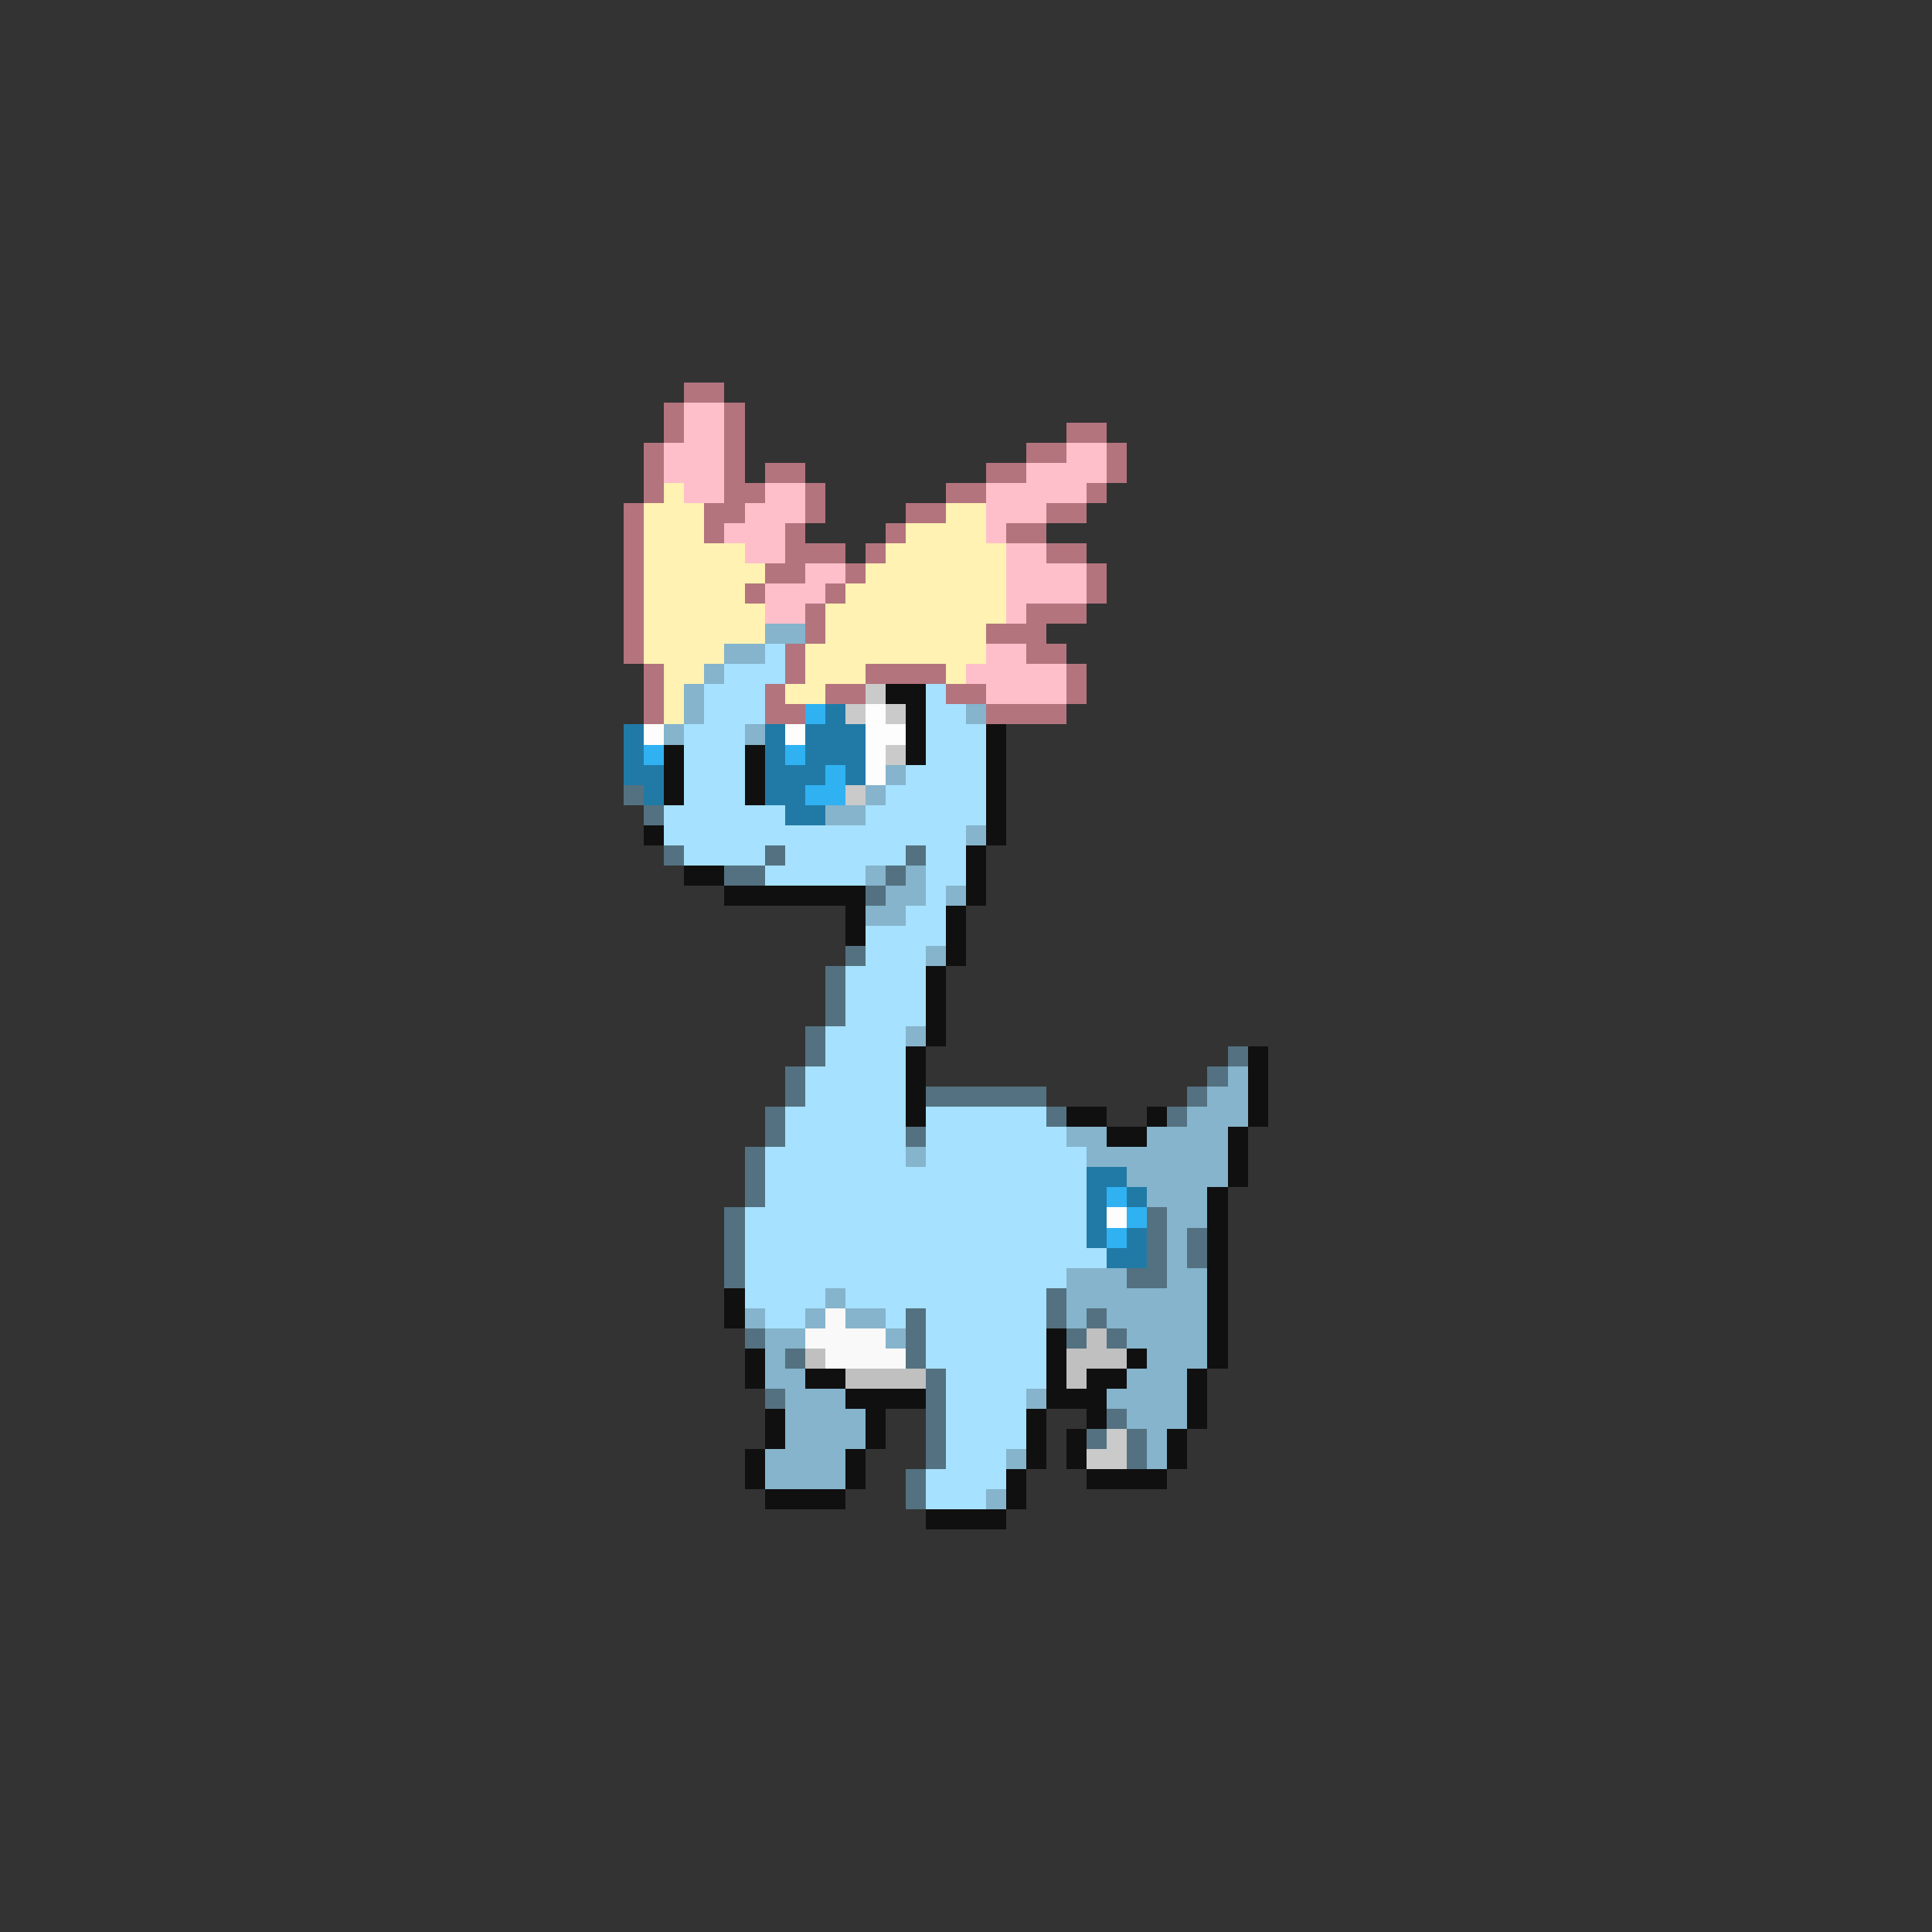 <svg xmlns="http://www.w3.org/2000/svg" viewBox="0 -0.5 96 96" shape-rendering="crispEdges">
<rect x="0" y="-0.5" width="96" height="96" fill="#333333" stroke="none"/>
<path stroke="#b3747e" d="M34 19h2M33 20h1M36 20h1M33 21h1M36 21h1M53 21h2M32 22h1M36 22h1M51 22h2M55 22h1M32 23h1M36 23h1M38 23h2M49 23h2M55 23h1M32 24h1M36 24h2M40 24h1M47 24h2M54 24h1M31 25h1M35 25h2M40 25h1M45 25h2M52 25h2M31 26h1M35 26h1M39 26h1M44 26h1M50 26h2M31 27h1M39 27h3M43 27h1M52 27h2M31 28h1M38 28h2M42 28h1M54 28h1M31 29h1M37 29h1M41 29h1M54 29h1M31 30h1M40 30h1M51 30h3M31 31h1M40 31h1M49 31h3M31 32h1M39 32h1M51 32h2M32 33h1M39 33h1M43 33h4M53 33h1M32 34h1M38 34h1M41 34h2M47 34h2M53 34h1M32 35h1M38 35h2M49 35h4" />
<path stroke="#ffbfca" d="M34 20h2M34 21h2M33 22h3M53 22h2M33 23h3M51 23h4M34 24h2M38 24h2M49 24h5M37 25h3M49 25h3M36 26h3M49 26h1M37 27h2M50 27h2M40 28h2M50 28h4M38 29h3M50 29h4M38 30h2M50 30h1M49 32h2M48 33h5M49 34h4" />
<path stroke="#fff2b2" d="M33 24h1M32 25h3M47 25h2M32 26h3M45 26h4M32 27h5M44 27h6M32 28h6M43 28h7M32 29h5M42 29h8M32 30h6M41 30h9M32 31h6M41 31h8M32 32h4M40 32h9M33 33h2M40 33h3M47 33h1M33 34h1M39 34h2M33 35h1" />
<path stroke="#85b4cc" d="M38 31h2M36 32h2M35 33h1M34 34h1M34 35h1M48 35h1M33 36h1M37 36h1M44 38h1M43 39h1M41 40h2M48 41h1M43 43h1M45 43h1M44 44h2M47 44h1M43 45h2M46 47h1M45 51h1M61 53h1M60 54h2M59 55h3M53 56h2M57 56h4M45 57h1M54 57h7M56 58h5M57 59h3M58 60h2M58 61h1M58 62h1M53 63h3M58 63h2M41 64h1M53 64h7M37 65h1M40 65h1M42 65h2M53 65h1M55 65h5M38 66h2M44 66h1M56 66h4M38 67h1M57 67h3M38 68h2M56 68h3M39 69h3M51 69h1M55 69h4M39 70h4M56 70h3M39 71h4M57 71h1M38 72h4M50 72h1M57 72h1M38 73h4M49 74h1" />
<path stroke="#a6e1ff" d="M38 32h1M36 33h3M35 34h3M46 34h1M35 35h3M46 35h2M34 36h3M46 36h3M34 37h3M46 37h3M34 38h3M45 38h4M34 39h3M44 39h5M33 40h6M43 40h6M33 41h15M34 42h4M39 42h6M46 42h2M38 43h5M46 43h2M46 44h1M45 45h2M43 46h4M43 47h3M42 48h4M42 49h4M42 50h4M41 51h4M41 52h4M40 53h5M40 54h5M39 55h6M46 55h6M39 56h6M46 56h7M38 57h7M46 57h8M38 58h16M38 59h16M37 60h17M37 61h17M37 62h18M37 63h16M37 64h4M42 64h10M38 65h2M44 65h1M46 65h6M46 66h6M46 67h6M47 68h5M47 69h4M47 70h4M47 71h4M47 72h3M46 73h4M46 74h3" />
<path stroke="#cacaca" d="M43 34h1M42 35h1M44 35h1M44 37h1M42 39h1M55 71h1M54 72h2" />
<path stroke="#101010" d="M44 34h2M45 35h1M45 36h1M49 36h1M33 37h1M37 37h1M45 37h1M49 37h1M33 38h1M37 38h1M49 38h1M33 39h1M37 39h1M49 39h1M49 40h1M32 41h1M49 41h1M48 42h1M34 43h2M48 43h1M36 44h7M48 44h1M42 45h1M47 45h1M42 46h1M47 46h1M47 47h1M46 48h1M46 49h1M46 50h1M46 51h1M45 52h1M62 52h1M45 53h1M62 53h1M45 54h1M62 54h1M45 55h1M53 55h2M57 55h1M62 55h1M55 56h2M61 56h1M61 57h1M61 58h1M60 59h1M60 60h1M60 61h1M60 62h1M60 63h1M36 64h1M60 64h1M36 65h1M60 65h1M52 66h1M60 66h1M37 67h1M52 67h1M56 67h1M60 67h1M37 68h1M40 68h2M52 68h1M54 68h2M59 68h1M42 69h4M52 69h3M59 69h1M38 70h1M43 70h1M51 70h1M54 70h1M59 70h1M38 71h1M43 71h1M51 71h1M53 71h1M58 71h1M37 72h1M42 72h1M51 72h1M53 72h1M58 72h1M37 73h1M42 73h1M50 73h1M54 73h4M38 74h4M50 74h1M46 75h4" />
<path stroke="#30b2f2" d="M40 35h1M32 37h1M39 37h1M41 38h1M40 39h2M55 59h1M56 60h1M55 61h1" />
<path stroke="#217aa6" d="M41 35h1M31 36h1M38 36h1M40 36h3M31 37h1M38 37h1M40 37h3M31 38h2M38 38h3M42 38h1M32 39h1M38 39h2M39 40h2M54 58h2M54 59h1M56 59h1M54 60h1M54 61h1M56 61h1M55 62h2" />
<path stroke="#fdfdfd" d="M43 35h1M32 36h1M39 36h1M43 36h2M43 37h1M43 38h1M55 60h1" />
<path stroke="#537180" d="M31 39h1M32 40h1M33 42h1M38 42h1M45 42h1M36 43h2M44 43h1M43 44h1M42 47h1M41 48h1M41 49h1M41 50h1M40 51h1M40 52h1M61 52h1M39 53h1M60 53h1M39 54h1M46 54h6M59 54h1M38 55h1M52 55h1M58 55h1M38 56h1M45 56h1M37 57h1M37 58h1M37 59h1M36 60h1M57 60h1M36 61h1M57 61h1M59 61h1M36 62h1M57 62h1M59 62h1M36 63h1M56 63h2M52 64h1M45 65h1M52 65h1M54 65h1M37 66h1M45 66h1M53 66h1M55 66h1M39 67h1M45 67h1M46 68h1M38 69h1M46 69h1M46 70h1M55 70h1M46 71h1M54 71h1M56 71h1M46 72h1M56 72h1M45 73h1M45 74h1" />
<path stroke="#f9f9f9" d="M41 65h1M40 66h4M41 67h4" />
<path stroke="#c0c0c0" d="M54 66h1M40 67h1M53 67h3M42 68h4M53 68h1" />
</svg>